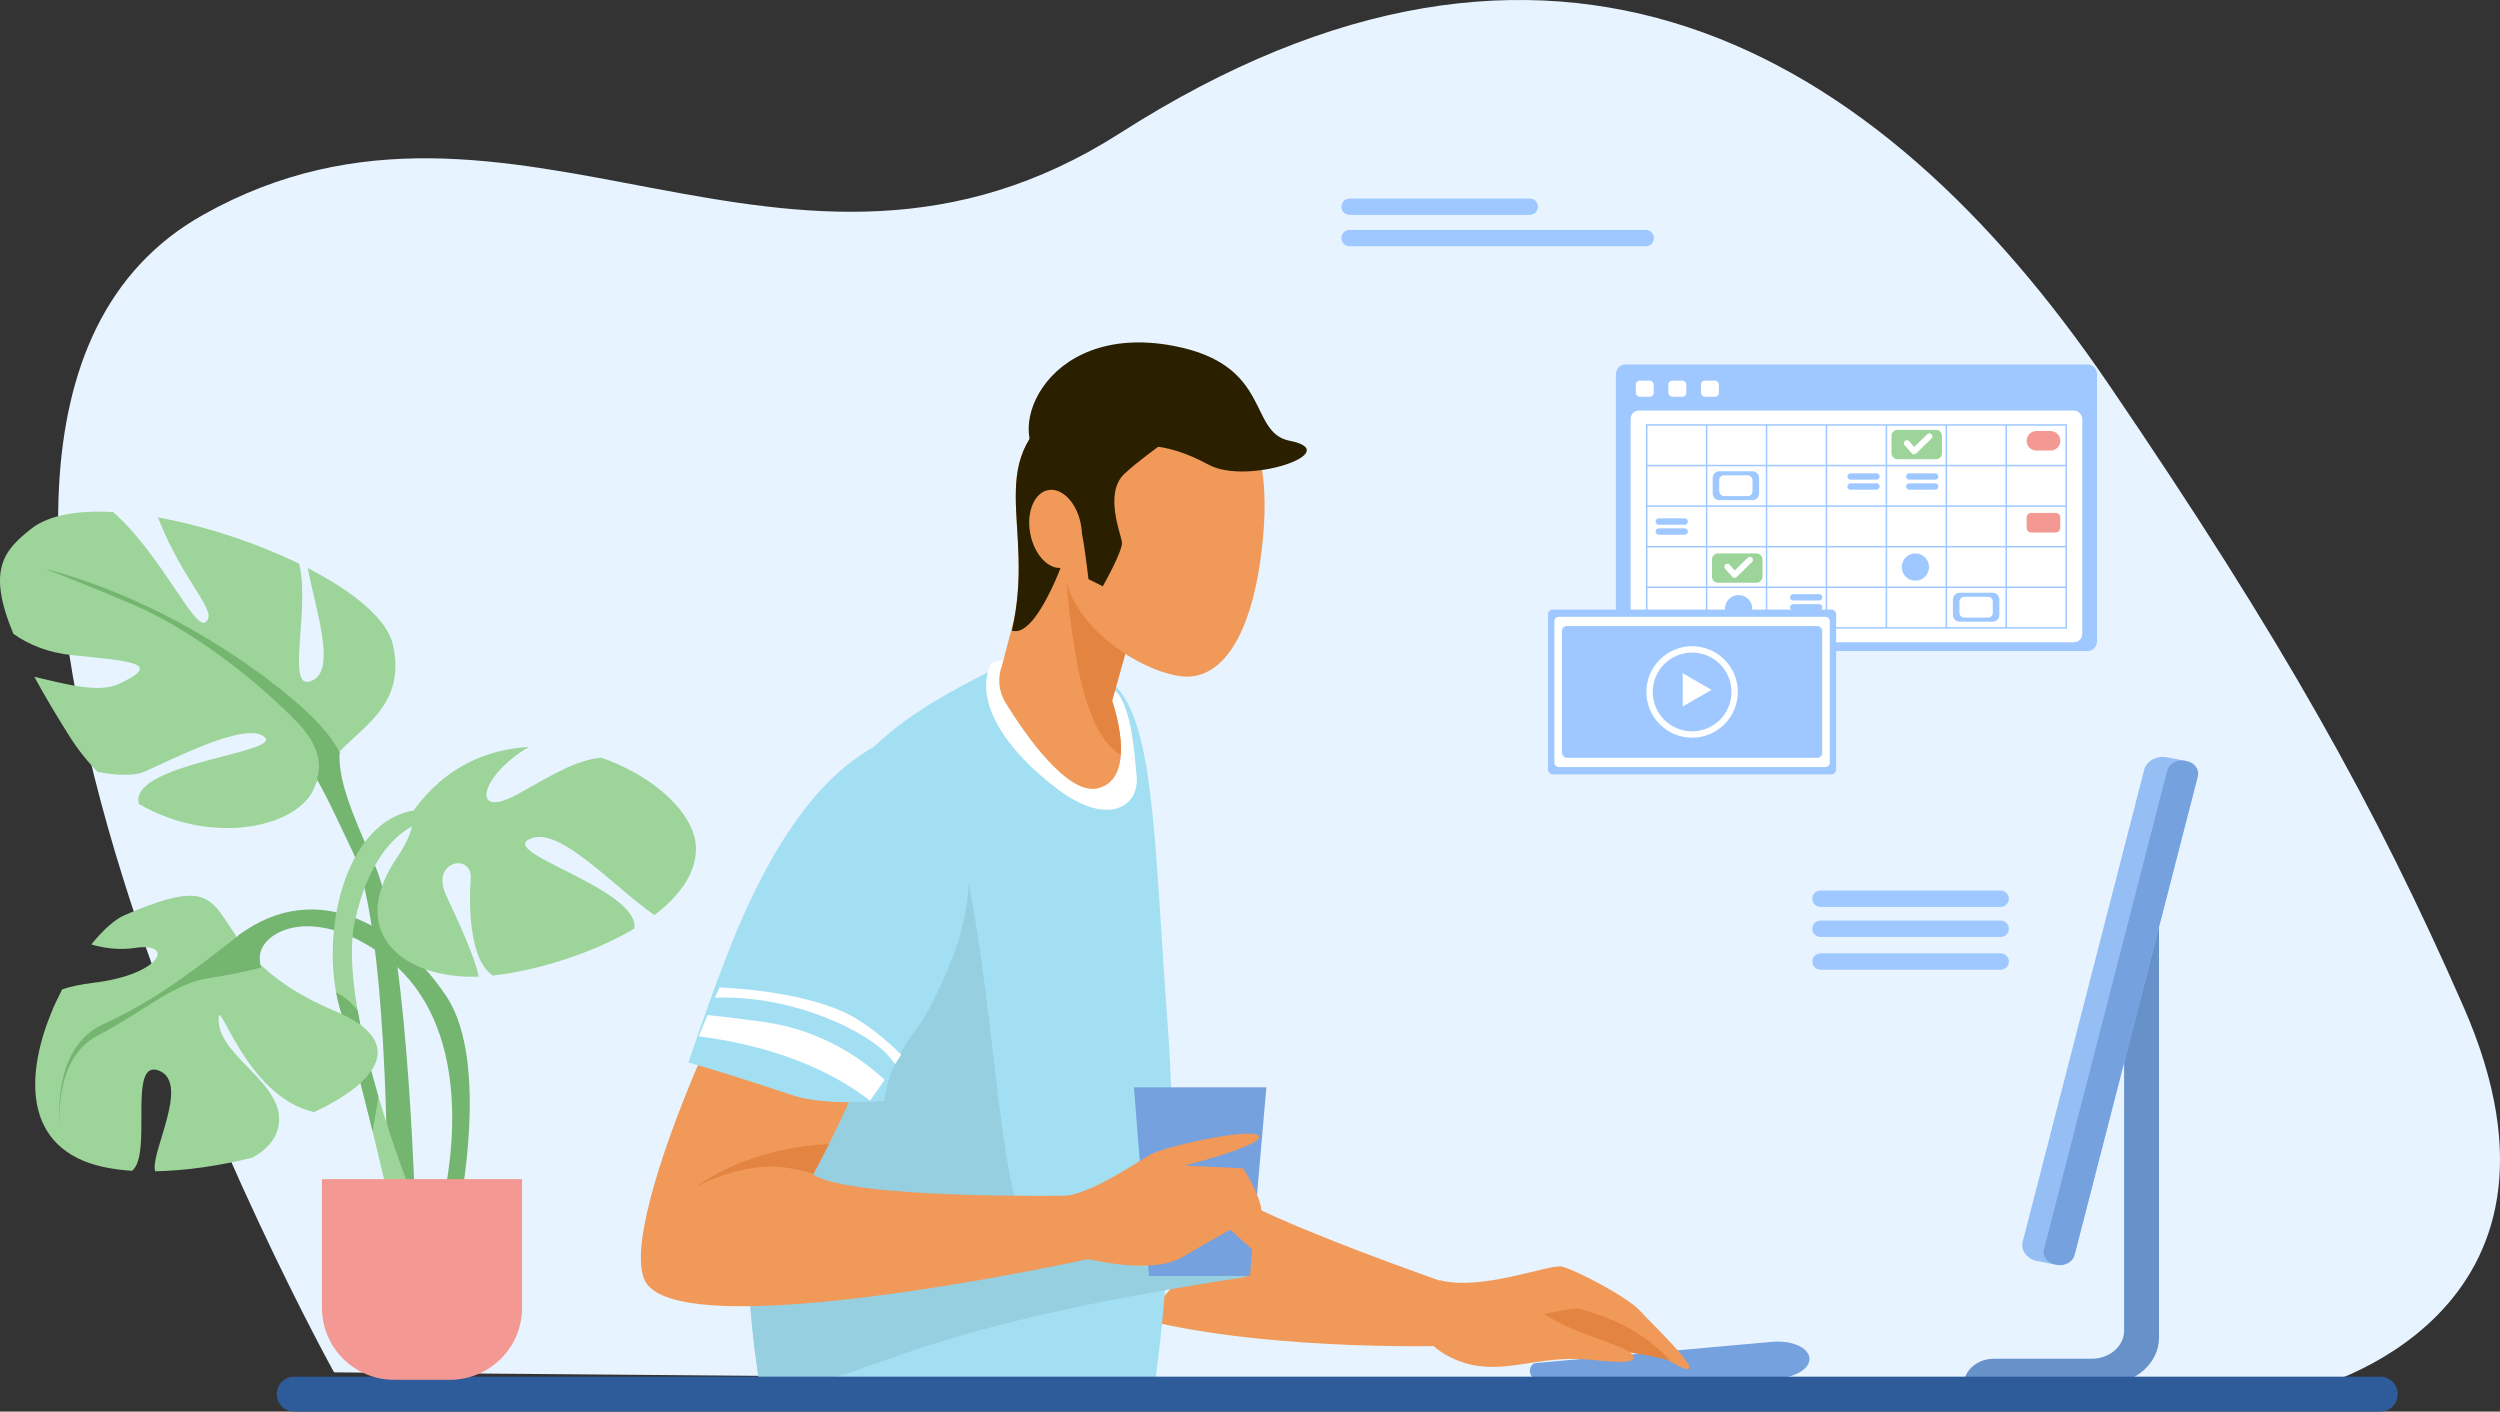 <?xml version="1.0" encoding="UTF-8"?><svg id="Layer_2" xmlns="http://www.w3.org/2000/svg" viewBox="0 0 1326.22 748.84"><rect x="0" y="0" width="1326.22" height="748.84" fill="#333333" stroke="none"/><defs><style>.cls-1{fill:#e7f3fe;}.cls-2{fill:#fff;}.cls-3{fill:#f39892;}.cls-4{fill:#f09959;}.cls-5{fill:#6791c9;}.cls-6{fill:#96cfe0;}.cls-7{fill:#9ec8ff;}.cls-8{fill:#9cd499;}.cls-9{fill:#e38540;}.cls-10{fill:#a2dff2;}.cls-11{fill:#95bef5;}.cls-12{fill:#2a2000;}.cls-13{fill:#2e5b9a;}.cls-14{fill:#74b570;}.cls-15{fill:#75a1de;}</style></defs><g id="_Слой_1"><path class="cls-1" d="m177.22,728.03S-99.23,230.16,107.7,113.99c165.09-92.68,309.91,69.51,486.6-43.45,227.94-145.73,400.74-48.17,524.25,133.23,92.68,136.13,141.77,224.19,188.27,330.19,72.41,165.09-81.1,202.75-81.1,202.75l-1048.5-8.69Z"/><path class="cls-15" d="m941.04,731.28l-126.03.23c-1.8,0-3.3-1.83-3.4-4.06-.1-2.24,1.23-4.2,3.02-4.36l125.53-11.27c10.19-.92,19.47,3.03,19.74,8.85.27,5.82-8.62,10.6-18.85,10.61Z"/><path class="cls-4" d="m777.86,713.43c4.34-1.09,12.31-24.86,12.31-24.86,0,0-91.01-30.69-129.61-50.69l-53.78,62.2c69.08,17.21,167.86,14.15,171.08,13.35Z"/><path class="cls-4" d="m763.86,679.16c22.4,5.79,58.03-8.69,64.69-7.24,6.66,1.45,34.5,15.93,41.16,23.17,6.66,7.24,30.27,29.69,26.03,31.14-4.24,1.45-33.9-20.27-37.53-21-3.63-.72-5.45,4.34-35.11,10.14-29.66,5.79-65.52-9.17-65.52-9.17l6.28-27.03Z"/><path class="cls-9" d="m799.49,701.61s34.5-8.69,38.74-7.24c4.24,1.45,29.96,7.24,47.82,27.52-16.95-5.07-41.16-6.52-47.82-6.52s-38.74-13.76-38.74-13.76Z"/><path class="cls-4" d="m807.74,687.12c14.74,18.83,52.14,24.62,57.81,31.14,5.67,6.52-13.63,3.75-23.8,2.9-25.91-2.17-44,8.33-64.97,1.81-20.97-6.52-25.71-22.09-25.71-22.09l56.67-13.76Z"/><path class="cls-10" d="m531.59,352.92c-66.46,32.66-96.87,56.55-117.51,145.61-20.64,89.06-21.72,173.78-10.86,236.77,73.77,2.14,207.73,10.11,207.73,10.11,0,0,16.32-97.38,8.52-201.27-7.48-99.62-6.63-166.17-31.61-183.54-24.98-17.38-56.27-7.68-56.27-7.68Z"/><path class="cls-6" d="m547.67,656.02c-23.82-23.89-17.38-185.72-56.48-258.49l-72.77,135.76-22,112.96c-.19,32.63,2.26,62.74,6.79,89.05.26,1.49,1.63,2.5,3.11,2.37,60.07-5.26,63.42-31.37,255.3-60.33,4.53-.68-97.75-5.07-113.97-21.33Z"/><path class="cls-2" d="m525.27,352.95c-8.42,19.65,8.69,45.38,35.72,65.65,27.03,20.28,43.45,9.17,42-6.76s-2.9-32.83-9.17-42.96c-6.28-10.14-56.48-18.83-56.48-18.83,0,0-10.62-.48-12.07,2.9Z"/><path class="cls-4" d="m557.37,254.47l-25.78,98.45c-2.53,6.59-1.84,13.98,1.88,19.98,10.5,16.95,33.08,49.53,49.24,45.22,21.72-5.79,7.24-46.34,7.24-46.34l28.96-102.11-61.55-15.21Z"/><path class="cls-9" d="m596.86,260.55l-25.73-10.42-7.73,20.1c3.55,85.57,14.45,120.5,31.18,130.23.9-13.2-4.63-28.68-4.63-28.68l21-76.04-14.09-35.19Z"/><path class="cls-4" d="m668.34,299.12c-5.02,33.98-18.41,63.1-42.68,59.52-24.27-3.59-65.95-32.03-60.93-66.01,5.02-33.98,59.51-74.68,83.78-71.09,24.27,3.58,24.85,43.6,19.83,77.59Z"/><path class="cls-4" d="m483.6,426.85c1.94-7.72-28.98-12.33-33.9-6.08-48.63,61.85-124.28,228.94-107.3,259.14,19.55,34.76,230.17-10.89,234.52-11.97,4.34-1.09-7.6-33.67-7.6-33.67,0,0-118.03,2.17-137.94-11.22,61.91-116.21,37.55-137.71,52.22-196.19Z"/><path class="cls-10" d="m471.65,392.09c-30.69,13.76-54.38,43.97-75.23,89.02-13.85,29.93-31.21,82.59-31.21,82.59,0,0,13.03,3.26,55.39,17.38,17.61,5.87,48.66,2.83,48.66,2.83,0,0,0-16.3,18.13-39.76,5.67-7.33,16.63-30.89,21.18-45.61,16.43-53.12-5.43-120.56-36.93-106.44Z"/><path class="cls-2" d="m370.69,549.74c47.78,6.16,76.33,22.8,90.84,34.16,2.18-3.03,4.82-6.78,7.74-11.06-10.05-9.42-31.92-26.21-63.72-30.66-12.91-1.8-22.74-2.97-30.21-3.72-1.76,4.19-3.32,7.98-4.66,11.27Z"/><path class="cls-2" d="m381.65,523.85c-.82,1.86-1.61,3.67-2.38,5.43,41.97-1.68,82.24,18.77,92.41,31.25,1.19,1.46,2.25,2.75,3.18,3.91,1.05-1.61,2.12-3.27,3.21-4.98-6.89-6.78-19.12-17.67-31.49-23.07-25.34-11.06-61.67-12.44-64.93-12.54Z"/><polygon class="cls-15" points="663.09 676.87 609.5 676.87 601.54 576.82 671.78 576.82 663.09 676.87"/><path class="cls-4" d="m562.8,634.63c14.84-.36,39.1-17.38,47.43-22.09,8.33-4.71,55.39-14.84,57.57-9.77,2.17,5.07-39.46,15.57-39.46,15.57l31.14,1.45s9.05,13.76,9.78,22.81c.72,9.05-2.9,22.08-2.9,22.08l-13.76-12.31s-11.22,6.15-25.34,14.48c-14.12,8.33-39.46,3.26-50.32,1.09-10.86-2.17-36.21-10.14-36.21-10.14l22.08-23.17Z"/><path class="cls-9" d="m368.74,629.92s24.02-13.88,48.15-10.5c13.83,1.94,15.33,4.19,14.48,3.62,2.99-5.61,5.77-11,8.37-16.18-12.57.58-44.81,3.98-71.01,23.06Z"/><path class="cls-5" d="m1126.81,459.4v246.56c0,8.2-7.73,14.84-17.26,14.84h-51.77c-8.83,0-15.99,6.16-15.99,13.76h74.5c16.04,0,29.04-11.18,29.04-24.98v-250.18h-18.52Z"/><path class="cls-11" d="m1088.95,670.55l-8.22-1.57c-5.42-1.03-8.88-5.7-7.68-10.36l64.42-250.27c1.2-4.67,6.62-7.64,12.05-6.61l8.22,1.57c5.42,1.03,8.88,5.7,7.68,10.36l-64.42,250.27c-1.2,4.67-6.62,7.64-12.05,6.61Z"/><path class="cls-15" d="m1091.19,670.98l-.97-.18c-4.19-.8-6.86-4.4-5.93-8l65.42-254.13c.93-3.6,5.11-5.9,9.3-5.1l.97.18c4.19.8,6.86,4.4,5.93,8l-65.42,254.13c-.93,3.6-5.11,5.9-9.3,5.1Z"/><path class="cls-13" d="m1262.7,748.84H156.08c-5.12,0-9.27-4.15-9.27-9.27s4.15-9.27,9.27-9.27h1106.62c5.12,0,9.27,4.15,9.27,9.27s-4.15,9.27-9.27,9.27Z"/><path class="cls-4" d="m568.53,212.01c-50.14,31.1-18.41,64.74-31.74,122.5,8.19,2.8,17.14-13.33,22.85-26.02,5.71-12.7,10.79-31.1,12.69-30.47,1.9.63,5.08,29.2,5.08,29.2l7.62,3.81s10.79-19.04,10.16-23.48c-.63-4.44-9.52-26.02,1.27-36.18,6.93-6.52,35.54,7.62,35.54,7.62l-27.93-39.99-35.54-6.98Z"/><path class="cls-12" d="m568.53,212.01c-50.14,31.1-18.41,64.74-31.74,122.5,8.19,2.8,17.14-13.33,22.85-26.02,5.71-12.7,10.79-31.1,12.69-30.47,1.9.63,5.08,29.2,5.08,29.2l7.62,3.81s10.79-19.04,10.16-23.48c-.63-4.44-9.52-26.02,1.27-36.18,6.93-6.52,19.44-15.44,19.44-15.44l-11.83-16.93-35.54-6.98Z"/><path class="cls-12" d="m684.18,233.82c29.99,5.95-22.39,23.85-42.92,12.74-49.79-26.95-64.05,9.5-84.71,0-26.47-12.17-4.53-76.43,65.92-63.1,52.86,10,39.31,45.92,61.7,50.37Z"/><path class="cls-4" d="m573.36,278.01c2.17,11.36-2.08,21.72-9.48,23.13-7.4,1.41-15.16-6.66-17.33-18.02s2.08-21.72,9.48-23.13c7.4-1.41,15.16,6.66,17.33,18.02Z"/><path class="cls-7" d="m862.29,193.33h245.08c2.8,0,5.07,2.27,5.07,5.07v141.91c0,2.8-2.27,5.07-5.07,5.07h-245.08c-2.8,0-5.07-2.27-5.07-5.07v-141.91c0-2.8,2.27-5.07,5.07-5.07Z"/><rect class="cls-2" x="865.03" y="217.78" width="239.59" height="122.94" rx="4.42" ry="4.42"/><rect class="cls-2" x="867.76" y="201.91" width="9.51" height="8.56" rx="2.06" ry="2.06"/><rect class="cls-2" x="885.05" y="201.91" width="9.51" height="8.56" rx="2.06" ry="2.06"/><rect class="cls-2" x="902.35" y="201.91" width="9.51" height="8.56" rx="2.06" ry="2.06"/><path class="cls-7" d="m1096.5,333.48h-223.34v-108.45h223.34v108.45Zm-222.54-.8h221.74v-106.85h-221.74v106.85Z"/><rect class="cls-7" x="873.56" y="311.15" width="222.54" height=".8"/><rect class="cls-7" x="873.56" y="289.61" width="222.54" height=".8"/><rect class="cls-7" x="873.56" y="268.08" width="222.54" height=".8"/><rect class="cls-7" x="873.56" y="246.56" width="222.54" height=".8"/><rect class="cls-7" x="1063.91" y="225.43" width=".8" height="107.65"/><rect class="cls-7" x="1032.12" y="225.43" width=".8" height="107.65"/><rect class="cls-7" x="1000.32" y="225.43" width=".8" height="107.65"/><rect class="cls-7" x="968.53" y="225.43" width=".8" height="107.65"/><rect class="cls-7" x="936.74" y="225.43" width=".8" height="107.65"/><rect class="cls-7" x="904.95" y="225.43" width=".8" height="107.65"/><path class="cls-3" d="m1087.77,239.02h-7.48c-2.85,0-5.19-2.33-5.19-5.19s2.34-5.19,5.19-5.19h7.48c2.85,0,5.19,2.34,5.19,5.19s-2.34,5.19-5.19,5.19Z"/><path class="cls-3" d="m1077.57,272.09h12.91c1.37,0,2.47,1.11,2.47,2.47v5.43c0,1.37-1.11,2.47-2.47,2.47h-12.91c-1.37,0-2.47-1.11-2.47-2.47v-5.43c0-1.37,1.11-2.47,2.47-2.47Z"/><path class="cls-7" d="m912.09,250h17.56c1.95,0,3.53,1.58,3.53,3.53v8.27c0,1.95-1.58,3.53-3.53,3.53h-17.56c-1.95,0-3.53-1.58-3.53-3.53v-8.27c0-1.95,1.58-3.53,3.53-3.53Z"/><rect class="cls-2" x="912.03" y="252.16" width="17.68" height="11.01" rx="2.54" ry="2.54"/><path class="cls-7" d="m1039.53,314.45h17.56c1.95,0,3.53,1.58,3.53,3.53v8.27c0,1.95-1.58,3.53-3.53,3.53h-17.56c-1.95,0-3.53-1.58-3.53-3.53v-8.27c0-1.95,1.58-3.53,3.53-3.53Z"/><path class="cls-2" d="m1042,316.61h12.61c1.4,0,2.54,1.14,2.54,2.54v5.94c0,1.4-1.14,2.54-2.54,2.54h-12.61c-1.4,0-2.54-1.14-2.54-2.54v-5.94c0-1.4,1.14-2.54,2.54-2.54Z"/><path class="cls-7" d="m995.45,254.47h-13.76c-.93,0-1.69-.76-1.69-1.69s.76-1.69,1.69-1.69h13.76c.93,0,1.69.76,1.69,1.69s-.76,1.69-1.69,1.69Z"/><path class="cls-7" d="m995.45,259.78h-13.76c-.93,0-1.69-.76-1.69-1.69s.76-1.69,1.69-1.69h13.76c.93,0,1.69.76,1.69,1.69s-.76,1.69-1.69,1.69Z"/><path class="cls-7" d="m965.04,318.55h-13.76c-.93,0-1.69-.76-1.69-1.69s.76-1.69,1.69-1.69h13.76c.93,0,1.69.76,1.69,1.69s-.76,1.69-1.69,1.69Z"/><path class="cls-7" d="m965.04,323.86h-13.76c-.93,0-1.69-.76-1.69-1.69s.76-1.69,1.69-1.69h13.76c.93,0,1.69.76,1.69,1.69s-.76,1.69-1.69,1.69Z"/><path class="cls-7" d="m893.71,278.36h-13.76c-.93,0-1.69-.76-1.69-1.69s.76-1.69,1.69-1.69h13.76c.93,0,1.69.76,1.69,1.69s-.76,1.69-1.69,1.69Z"/><path class="cls-7" d="m893.71,283.67h-13.76c-.93,0-1.69-.76-1.69-1.69s.76-1.69,1.69-1.69h13.76c.93,0,1.69.76,1.69,1.69s-.76,1.69-1.69,1.69Z"/><path class="cls-7" d="m1026.59,254.47h-13.76c-.93,0-1.69-.76-1.69-1.69s.76-1.69,1.69-1.69h13.76c.93,0,1.69.76,1.69,1.69s-.76,1.69-1.69,1.69Z"/><path class="cls-7" d="m1026.59,259.78h-13.76c-.93,0-1.69-.76-1.69-1.69s.76-1.69,1.69-1.69h13.76c.93,0,1.69.76,1.69,1.69s-.76,1.69-1.69,1.69Z"/><path class="cls-8" d="m911.4,293.57h20.38c1.77,0,3.21,1.44,3.21,3.21v9.15c0,1.77-1.44,3.21-3.21,3.21h-20.38c-1.77,0-3.21-1.44-3.21-3.21v-9.15c0-1.77,1.44-3.21,3.21-3.21Z"/><path class="cls-2" d="m920.15,306.57s-.04,0-.06,0c-.44-.02-.85-.21-1.14-.54l-3.81-4.33c-.58-.66-.52-1.67.14-2.26.66-.58,1.67-.52,2.26.14l2.7,3.07,6.94-6.79c.63-.62,1.64-.61,2.26.02.62.63.61,1.64-.02,2.26l-8.14,7.97c-.3.29-.7.46-1.12.46Z"/><path class="cls-8" d="m1006.62,228.04h20.38c1.77,0,3.21,1.44,3.21,3.21v9.15c0,1.77-1.44,3.21-3.21,3.21h-20.38c-1.77,0-3.21-1.44-3.21-3.21v-9.15c0-1.77,1.44-3.21,3.21-3.21Z"/><path class="cls-2" d="m1015.37,241.04s-.04,0-.06,0c-.44-.02-.85-.21-1.14-.54l-3.81-4.33c-.58-.66-.52-1.67.14-2.26.66-.58,1.67-.52,2.26.14l2.7,3.07,6.94-6.79c.63-.62,1.64-.61,2.26.02.62.63.61,1.64-.02,2.26l-8.14,7.97c-.3.29-.7.46-1.12.46Z"/><path class="cls-7" d="m1023.33,300.81c0,4-3.24,7.24-7.24,7.24s-7.24-3.24-7.24-7.24,3.24-7.24,7.24-7.24,7.24,3.24,7.24,7.24Z"/><path class="cls-7" d="m929.56,322.9c0,4-3.24,7.24-7.24,7.24s-7.24-3.24-7.24-7.24,3.24-7.24,7.24-7.24,7.24,3.24,7.24,7.24Z"/><path class="cls-7" d="m823.73,323.37h147.81c1.38,0,2.51,1.12,2.51,2.51v82.38c0,1.38-1.12,2.51-2.51,2.51h-147.81c-1.38,0-2.51-1.12-2.51-2.51v-82.38c0-1.38,1.12-2.51,2.51-2.51Z"/><path class="cls-2" d="m826.92,327.22h141.44c1.29,0,2.34,1.05,2.34,2.34v75.01c0,1.29-1.05,2.34-2.34,2.34h-141.44c-1.29,0-2.34-1.05-2.34-2.34v-75.01c0-1.29,1.05-2.34,2.34-2.34Z"/><rect class="cls-7" x="828.61" y="332.11" width="138.05" height="69.93" rx="2.63" ry="2.63"/><circle class="cls-2" cx="897.64" cy="367.07" r="24.26"/><path class="cls-7" d="m918.53,367.07c0,11.54-9.35,20.89-20.89,20.89s-20.89-9.35-20.89-20.89,9.35-20.89,20.89-20.89,20.89,9.35,20.89,20.89Z"/><polygon class="cls-2" points="907.94 365.95 900.3 370.36 892.66 374.77 892.66 365.95 892.66 357.14 900.3 361.55 907.94 365.95"/><path class="cls-7" d="m811.53,113.99h-95.58c-2.39,0-4.34-1.95-4.34-4.34s1.96-4.34,4.34-4.34h95.58c2.39,0,4.34,1.95,4.34,4.34s-1.95,4.34-4.34,4.34Z"/><path class="cls-7" d="m1061.34,481.11h-95.58c-2.39,0-4.34-1.96-4.34-4.35s1.96-4.34,4.34-4.34h95.58c2.39,0,4.34,1.96,4.34,4.34s-1.96,4.35-4.34,4.35Z"/><path class="cls-7" d="m1061.34,497.04h-95.58c-2.39,0-4.34-1.95-4.34-4.34s1.96-4.34,4.34-4.34h95.58c2.39,0,4.34,1.96,4.34,4.34s-1.96,4.34-4.34,4.34Z"/><path class="cls-7" d="m1061.34,514.42h-95.58c-2.39,0-4.34-1.96-4.34-4.34s1.96-4.35,4.34-4.35h95.58c2.39,0,4.34,1.96,4.34,4.35s-1.96,4.34-4.34,4.34Z"/><path class="cls-7" d="m873.08,130.65h-157.13c-2.39,0-4.34-1.96-4.34-4.34s1.96-4.34,4.34-4.34h157.13c2.39,0,4.34,1.96,4.34,4.34s-1.96,4.34-4.34,4.34Z"/><path class="cls-14" d="m194.69,371.45c-24.98,22.81-14.12,45.62,4.34,87.97,18.46,42.36,21.72,198.75,21.72,198.75l-15.21-2.17s2.17-160.74-18.46-204.19c-20.64-43.44-29.32-65.17-47.79-51.05-18.46,14.12,55.39-29.33,55.39-29.33Z"/><path class="cls-8" d="m208.42,341.92c-3.03-13.52-21.05-28.14-45.14-40.55,3.58,19.94,15.07,52.53,3.18,59.22-16.03,9.02-1.56-36.49-7.75-61.51-22.62-11.05-49.83-20.08-74.9-24.57.04.09.06.18.1.27,14.12,35.84,32.58,49.96,24.98,55.39-5.72,4.08-24.35-37.32-48.95-58.54-18.47-.98-34.09,1.52-43.33,8.84-14.28,11.31-23.87,21.34-9.5,55.78,8.21,5.86,18.84,10.07,31.19,11.3,32.58,3.26,47.79,4.34,24.98,15.21-11.17,5.32-29.89-.3-45.07-3.72,4.92,9.07,10.98,19.34,18.33,31.04,4.66,7.42,9.81,13.86,15.27,19.43,10.5,2.01,19.66,2.04,24.5-.04,15.21-6.52,54.3-27.15,64.08-18.46,9.57,8.5-72.41,13.89-66.73,35.5,39.74,22.89,85.21,12,93.24-9.02,10.79-28.23,50.65-34.87,41.52-75.56Z"/><path class="cls-14" d="m126.27,496.35c43.44-32.58,87.97-2.17,110.78,32.58,22.81,34.76,6.52,112.95,6.52,112.95,0,0-8.69,0-8.69-3.26s23.89-92.32-32.58-132.5c-35.33-25.14-60.82-13.03-64.08-1.09-3.26,11.95,14.12,33.67,14.12,33.67l-26.07-42.36Z"/><path class="cls-8" d="m226.19,429.37c-43.44,0-57.56,67.34-45.62,106.44,11.95,39.1,28.24,111.87,28.24,111.87l10.86-10.86s-41.27-102.09-31.5-147.71c9.77-45.62,33.67-53.22,38.01-53.22s0-6.52,0-6.52Z"/><path class="cls-14" d="m189.75,536.11c-3.06-4.05-6.83-7.39-11.44-9.61.6,3.24,1.35,6.35,2.26,9.31,5.44,17.82,11.79,42.62,17.08,64.34.48-2.78,1.22-7.07,2.37-13.68.27-1.56.48-3.26.63-5.05-4.25-14.47-8.27-30.24-10.9-45.3Z"/><path class="cls-8" d="m177.88,536.44c-82.54-34.76-39.05-82.45-111.82-50.95-5.13,2.22-11.37,7.81-17.63,15.53,6.48,1.84,14.33,3.16,23.06,1.85,21.72-3.26,14.12,14.12-21.72,18.46-6.76.82-12.24,1.95-16.8,3.54-17.07,32.79-24.77,75.95,11.36,90.95,7.12,2.95,15.92,4.65,25.72,5.28,11.15-8.86-2.72-60.14,14.47-53.07,16.5,6.8-5.17,43.96-2.2,53.33,16.29-.3,34.33-2.96,51.56-7.23,6.82-3.82,12.03-8.95,13.63-15.69,5.43-22.81-30.41-36.93-31.5-56.48-1-17.97,13.14,39.54,50.59,48,33.86-15.82,49.86-37.28,11.28-53.53Z"/><path class="cls-8" d="m236.69,474.99c-8.69-18.46,14.12-22.81,13.03-8.69-.96,12.51-1.07,42.92,11.76,51.2,22.13-2.4,52.24-11.31,75-24.91.29-1.84,0-3.73-.96-5.66-9.77-19.55-72.77-35.84-53.22-42.36,15.57-5.19,42.85,25.44,64.84,40.88,13.21-10.02,22.05-21.96,22.05-35.29,0-18.04-21.92-38.47-50.28-48.23-12.76,1.29-24.61,8.26-43.13,18.75-27.35,15.5-21.02-9.56,4.83-24.43-22.32,1.16-44.58,10.69-61,33.48,0,0,1.55,9.74-8.75,24.81-28.12,41.1,4.33,65.09,43.13,63.54-2.19-10.83-11.31-30.33-17.31-43.09Z"/><path class="cls-14" d="m128.88,494.51c-21.24,16.41-44.83,35.6-73.8,48.64-28.96,13.03-23.17,55.51-23.17,55.51,0,0-4.34-36.69,19.79-49.24,24.14-12.55,40.07-27.52,58.41-30.41,18.34-2.9,28.48-5.79,28.48-5.79,0,0-5.79-11.59-2.41-15.93,3.38-4.34-7.3-2.78-7.3-2.78Z"/><path class="cls-14" d="m24.19,301.78c77.72,20.76,134.68,70.48,145.3,82.55,10.62,12.07,10.62,15.45,10.62,15.45l-8.21,15.45-3.86-1.93s6.28-13.03-10.14-29.93c-28.3-29.14-62.76-52.14-86.41-62.27-23.65-10.14-47.31-19.31-47.31-19.31Z"/><path class="cls-3" d="m170.8,625.52h106.15v68.22c0,21.1-17.13,38.23-38.23,38.23h-29.69c-21.1,0-38.23-17.13-38.23-38.23v-68.22h0Z"/></g></svg>